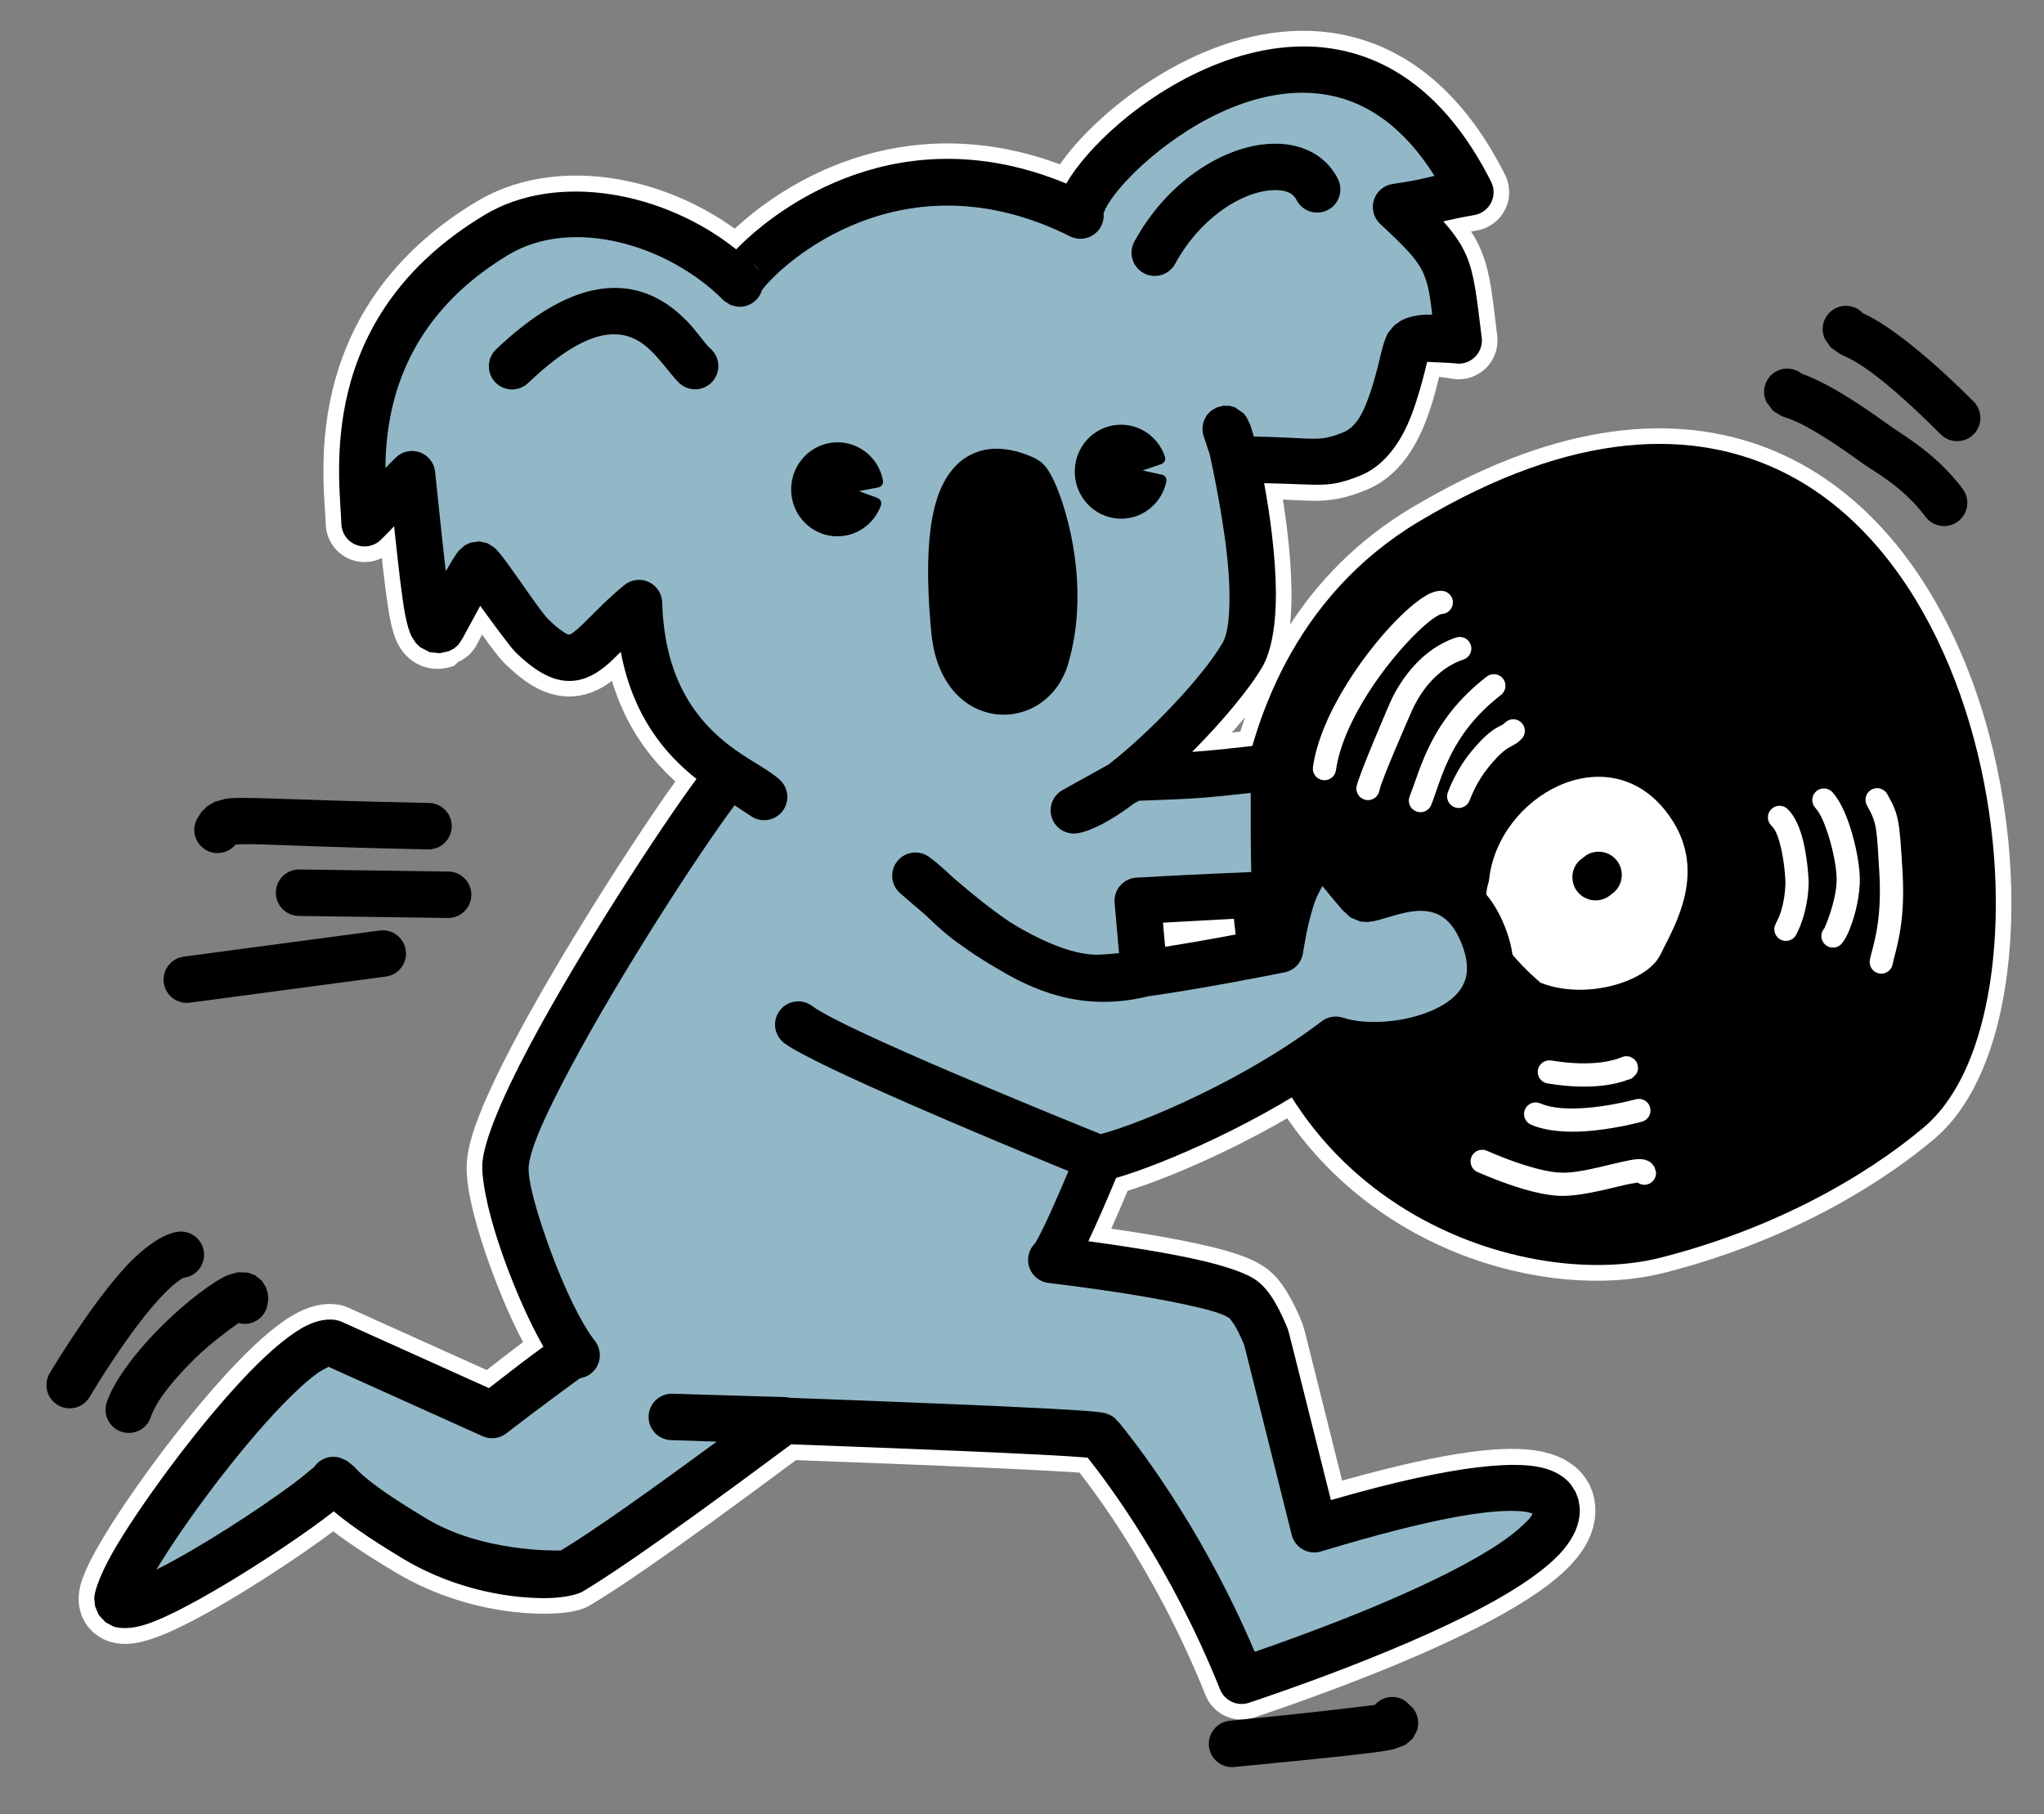 <svg width="704" height="625" viewBox="0 0 704 625" fill="none" xmlns="http://www.w3.org/2000/svg">
<rect x="0" y="0" width="704" height="625" fill="#808080" stroke="none"/>
<path fill-rule="evenodd" clip-rule="evenodd" d="M269.964 489.431C216.568 529.247 202.654 537.69 196.487 541.431C193.826 543.046 167.767 544.956 142.925 530.072C115.328 513.538 117.457 510.698 114.828 509.822C112.215 515.048 40.154 563.655 40.45 550.737C40.705 539.604 98.751 459.853 114.389 462.605L169.487 487.431C186.64 474.144 196.948 465.817 198.601 466.848C187.842 453.035 173.141 412.934 174.136 401.073C176.144 377.124 239.577 279.654 251.342 266.688L263.179 274.529C261.109 272.459 256.646 270.167 251.342 266.688C238.612 258.338 221.04 243.146 220.082 207.744C202.115 222.509 199.72 235.24 183.14 218.926C179.87 215.708 166.301 195.139 164.774 194.481C163.253 193.826 152.128 216.699 151.875 216.788C147.77 218.228 147.27 215.198 141.906 163.339C137.373 167.748 130.099 175.829 125.567 180.237C125.18 165.893 115.962 114.031 170.984 80.919C195.422 66.213 232.701 75.718 254.643 97.568C254.654 97.632 254.691 97.668 254.752 97.677L254.643 97.568C254.131 94.745 302.418 39.399 372.138 74.26C368.558 59.455 459.857 -26.076 506.428 66.205C493.214 68.521 493.75 69.428 480.828 71.288C500.352 89.553 499.126 90.889 502.398 117.277C501.023 117.029 487.447 114.582 484.996 118.717C482.461 122.996 480.184 150.496 465.578 156.374C453.821 161.104 453.441 158.341 425.653 158.341L425.569 158.084C424.049 151.459 422.694 147.313 422.176 147.725L425.569 158.084C429.754 176.323 435.185 213.356 427.813 225.797C420.613 237.951 401.575 258.285 386.197 270.061L369.862 279.139C373.883 278.469 379.715 275.025 386.197 270.061L390.084 267.901C414.123 267.082 414.457 266.895 437.614 264.322C444.368 237.607 459.549 206.362 493.004 186.413C671.254 80.127 710.749 337.73 657.411 382.255C651.326 387.335 621.25 412.442 569.882 425.5C535.82 434.158 475.973 419.369 447.76 366.829C420.832 384.36 389.378 396.812 378.505 399.014C378.658 398.599 378.646 398.572 378.433 399.028L274.943 352.94C286.775 361.856 370.034 395.622 378.433 399.028L378.505 399.014C377.241 402.44 364.745 432.313 362.093 434.002C367.405 434.634 417.663 440.614 427.633 447.261C431.661 449.448 435.661 459.62 436.13 460.811C436.294 461.229 436.272 461.236 452.658 526.782C532.74 502.527 536.958 514.982 536.02 521.598C532.861 543.892 436.941 575.866 427.633 578.968C408.506 531.295 383.799 500.733 378.902 494.675C379.463 493.636 313.962 491.038 269.964 489.431L270.187 489.265L233.033 488.14C238.095 488.3 252.296 488.786 269.964 489.431ZM323.756 308.973C321.045 306.399 318.314 303.85 315.295 301.66C318.173 304.167 320.987 306.613 323.756 308.973ZM323.756 308.973C326.592 311.665 329.407 314.385 332.508 316.753C333.72 317.678 337.872 320.848 343.608 324.405C337.078 320.032 330.552 314.763 323.756 308.973ZM394.072 335.304C408.091 333.37 425.349 330.135 434.654 328.328C433.688 322.888 432.993 317.197 432.597 311.246L432.8 315.162C432.752 315.009 432.521 312.648 432.443 308.624L432.42 308.174C427.064 308.532 416.591 308.891 391.862 310.307L394.072 335.304ZM432.597 311.246L432.438 308.173H432.435L432.443 308.624C432.488 309.504 432.539 310.378 432.597 311.246ZM343.608 324.405C359.172 334.829 374.758 340.159 394.072 335.304C388.343 336.095 383.155 336.668 379.272 336.838C367.172 337.366 353.183 330.344 343.608 324.405Z" fill="black"/>
<path d="M269.964 489.431C216.568 529.247 202.654 537.69 196.487 541.431C193.826 543.046 167.767 544.956 142.925 530.072C115.328 513.538 117.457 510.698 114.828 509.822C112.215 515.048 40.154 563.655 40.45 550.737C40.705 539.604 98.751 459.853 114.389 462.605L169.487 487.431C186.64 474.144 196.948 465.817 198.601 466.848C187.842 453.035 173.141 412.934 174.136 401.073C176.144 377.124 239.577 279.654 251.342 266.688M269.964 489.431C313.962 491.038 379.463 493.636 378.902 494.675C383.799 500.733 408.506 531.295 427.633 578.968C436.941 575.866 532.861 543.892 536.02 521.598C536.958 514.982 532.74 502.527 452.658 526.782C436.272 461.236 436.294 461.229 436.13 460.811C435.661 459.62 431.661 449.448 427.633 447.261C417.663 440.614 367.405 434.634 362.093 434.002C364.745 432.313 377.241 402.44 378.505 399.014M269.964 489.431L270.187 489.265L233.033 488.14C238.095 488.3 252.296 488.786 269.964 489.431ZM251.342 266.688L263.179 274.529C261.109 272.459 256.646 270.167 251.342 266.688ZM251.342 266.688C238.612 258.338 221.04 243.146 220.082 207.744C202.115 222.509 199.72 235.24 183.14 218.926C179.87 215.708 166.301 195.139 164.774 194.481C163.253 193.826 152.128 216.699 151.875 216.788C147.77 218.228 147.27 215.198 141.906 163.339C137.373 167.748 130.099 175.829 125.567 180.237C125.18 165.893 115.962 114.031 170.984 80.919C195.422 66.213 232.701 75.718 254.643 97.568M254.643 97.568C254.654 97.632 254.691 97.668 254.752 97.677L254.643 97.568ZM254.643 97.568C254.131 94.745 302.418 39.399 372.138 74.26C368.558 59.455 459.857 -26.076 506.428 66.205C493.214 68.521 493.75 69.428 480.828 71.288C500.352 89.553 499.126 90.889 502.398 117.277C501.023 117.029 487.447 114.582 484.996 118.717C482.461 122.996 480.184 150.496 465.578 156.374C453.821 161.104 453.441 158.341 425.653 158.341L425.569 158.084M425.569 158.084C424.049 151.459 422.694 147.313 422.176 147.725L425.569 158.084ZM425.569 158.084C429.754 176.323 435.185 213.356 427.813 225.797C420.613 237.951 401.575 258.285 386.197 270.061M386.197 270.061L369.862 279.139C373.883 278.469 379.715 275.025 386.197 270.061ZM386.197 270.061L390.084 267.901C414.123 267.082 414.457 266.895 437.614 264.322C444.368 237.607 459.549 206.362 493.004 186.413C671.254 80.127 710.749 337.73 657.411 382.255C651.326 387.335 621.25 412.442 569.882 425.5C535.82 434.158 475.973 419.369 447.76 366.829C420.832 384.36 389.378 396.812 378.505 399.014M378.505 399.014C378.658 398.599 378.646 398.572 378.433 399.028M378.505 399.014L378.433 399.028M378.433 399.028L274.943 352.94C286.775 361.856 370.034 395.622 378.433 399.028ZM323.756 308.973C321.045 306.399 318.314 303.85 315.295 301.66C318.173 304.167 320.987 306.613 323.756 308.973ZM323.756 308.973C326.592 311.665 329.407 314.385 332.508 316.753C333.72 317.678 337.872 320.848 343.608 324.405M323.756 308.973C330.552 314.763 337.078 320.032 343.608 324.405M343.608 324.405C359.172 334.829 374.758 340.159 394.072 335.304M343.608 324.405C353.183 330.344 367.172 337.366 379.272 336.838C383.155 336.668 388.343 336.095 394.072 335.304M394.072 335.304C408.091 333.37 425.349 330.135 434.654 328.328C433.688 322.888 432.993 317.197 432.597 311.246M394.072 335.304L391.862 310.307C416.591 308.891 427.064 308.532 432.42 308.174L432.443 308.624M432.597 311.246L432.8 315.162C432.752 315.009 432.521 312.648 432.443 308.624M432.597 311.246L432.438 308.173H432.435L432.443 308.624M432.597 311.246C432.539 310.378 432.488 309.504 432.443 308.624" stroke="white" stroke-width="26.74" stroke-miterlimit="2" stroke-linejoin="round"/>
<path fill-rule="evenodd" clip-rule="evenodd" d="M432.8 315.159C432.504 314.203 424.995 226.964 493.004 186.411C671.254 80.126 710.749 337.727 657.411 382.253C651.326 387.332 621.25 412.439 569.882 425.497C525.194 436.856 436.124 407.857 432.336 306.202" fill="black"/>
<path fill-rule="evenodd" clip-rule="evenodd" d="M424.514 304.516C424.527 298.067 424.942 289.591 426.362 279.94C430.93 248.917 445.589 205.37 488.907 179.54C542.021 147.87 583.662 147.331 614.695 162.902C660.818 186.044 684.222 246.456 687.099 299.797C688.33 322.628 685.841 344.085 680.079 360.645C675.886 372.693 669.894 382.253 662.538 388.394C656.232 393.658 625.086 419.719 571.853 433.25C524.118 445.385 428.388 415.086 424.341 306.501C424.316 305.819 424.377 305.154 424.514 304.516ZM440.57 310.554C446.578 401.536 526.959 428.154 567.911 417.744C617.415 405.16 646.42 381.006 652.284 376.111C657.729 371.566 661.864 364.304 664.967 355.387C670.148 340.498 672.229 321.187 671.122 300.658C668.543 252.823 648.881 197.957 607.519 177.203C580.228 163.51 543.81 165.432 497.101 193.283C458.808 216.116 446.229 254.846 442.192 282.271C440.448 294.117 440.437 305.219 440.57 310.554Z" fill="black"/>
<path fill-rule="evenodd" clip-rule="evenodd" d="M504.945 301.979C508.853 266.815 555.092 242.583 580.111 274.571C598.185 297.68 584.577 320.942 579.185 332.144C572.174 346.711 545.422 353.29 527.27 345.789C522.596 343.858 498.827 321.355 504.945 301.979Z" fill="white"/>
<path fill-rule="evenodd" clip-rule="evenodd" d="M497.079 300.352L497.08 300.347C502.282 259.105 556.945 231.972 586.409 269.643C607.117 296.119 592.568 322.779 586.39 335.614C582.802 343.07 575.392 349.156 566.041 352.843C553.248 357.886 536.923 358.436 524.212 353.183C521.389 352.017 512.446 345.001 505.488 334.992C498.5 324.938 493.731 312.149 497.079 300.352ZM530.563 338.494C539.599 342.134 551.123 341.525 560.173 337.958C565.439 335.882 569.953 332.873 571.973 328.675C576.581 319.101 589.253 299.249 573.806 279.5C553.405 253.416 516.079 274.189 512.894 302.862C512.836 303.38 512.728 303.891 512.571 304.388C510.243 311.759 514.243 319.553 518.626 325.86C522.846 331.93 530.106 338.108 530.563 338.494Z" fill="black"/>
<path fill-rule="evenodd" clip-rule="evenodd" d="M554.891 308.126C551.752 310.935 546.92 310.832 543.905 307.816C540.782 304.694 540.782 299.625 543.905 296.503L546.337 294.604C550.08 292.262 555.02 293.399 557.363 297.141C559.692 300.862 558.582 305.767 554.891 308.126ZM554.725 308.23C554.558 308.333 554.398 308.43 554.398 308.43C554.398 308.43 554.532 308.365 554.725 308.23Z" fill="black"/>
<path fill-rule="evenodd" clip-rule="evenodd" d="M475.11 272.29C474.747 274.468 472.684 275.941 470.507 275.578C468.329 275.215 466.856 273.153 467.219 270.975C467.793 267.528 477.708 244.492 478.695 242.221C479.72 239.864 486.496 224.614 501.51 219.609C503.604 218.911 505.871 220.045 506.57 222.139C507.268 224.234 506.134 226.501 504.04 227.199C492.069 231.189 486.849 243.531 486.032 245.41C485.106 247.539 475.648 269.059 475.11 272.29Z" fill="white"/>
<path fill-rule="evenodd" clip-rule="evenodd" d="M496.327 211.519C496.107 211.615 495.248 211.997 494.629 212.39C492.845 213.522 490.676 215.327 488.291 217.623C477.488 228.029 462.573 248.247 460.132 265.334C459.82 267.52 457.792 269.041 455.606 268.729C453.421 268.416 451.9 266.389 452.212 264.203C454.882 245.514 470.926 223.242 482.742 211.861C486.537 208.205 489.954 205.646 492.393 204.489C494.181 203.641 495.714 203.42 496.845 203.543C499.04 203.78 500.629 205.755 500.391 207.95C500.166 210.03 498.381 211.566 496.327 211.519Z" fill="white"/>
<path fill-rule="evenodd" clip-rule="evenodd" d="M512.07 233.066C513.816 231.715 516.33 232.035 517.682 233.78C519.033 235.526 518.713 238.04 516.968 239.392C499.256 253.104 496.54 268.283 492.944 277.273C492.125 279.323 489.795 280.321 487.745 279.501C485.695 278.681 484.697 276.351 485.517 274.302C489.448 264.472 492.705 248.059 512.07 233.066Z" fill="white"/>
<path fill-rule="evenodd" clip-rule="evenodd" d="M506.142 275.764C505.352 277.826 503.036 278.858 500.975 278.067C498.914 277.277 497.882 274.961 498.672 272.9C499.118 271.737 501.663 265.132 506.356 259.356C511.419 253.124 514.144 251.423 516.129 250.342C516.946 249.897 517.613 249.695 518.373 248.935C519.934 247.374 522.469 247.374 524.03 248.935C525.591 250.496 525.591 253.031 524.03 254.592C522.875 255.747 521.88 256.347 520.749 256.946C519.121 257.809 517.129 258.784 512.565 264.401C508.631 269.242 506.516 274.789 506.142 275.764Z" fill="white"/>
<path fill-rule="evenodd" clip-rule="evenodd" d="M560.653 371.946C557.721 373.082 548.922 375.835 532.979 373.205C530.8 372.846 529.324 370.786 529.683 368.608C530.042 366.429 532.102 364.953 534.28 365.312C549.309 367.79 556.836 364.886 558.332 364.255L559.327 363.914L560.318 363.823L561.512 364.045L562.787 364.777L563.478 365.539L563.967 366.495L564.184 368.102L563.99 369.085L563.629 369.875L562.383 371.196C561.856 371.594 561.262 371.842 560.653 371.946Z" fill="white"/>
<path fill-rule="evenodd" clip-rule="evenodd" d="M563.467 378.662C565.603 378.105 567.79 379.387 568.347 381.524C568.904 383.66 567.622 385.846 565.486 386.404C563.767 386.852 555.144 389.095 545.912 389.693C539.336 390.119 532.482 389.657 527.318 387.422C525.292 386.545 524.359 384.188 525.236 382.162C526.113 380.136 528.47 379.203 530.496 380.08C534.628 381.868 540.133 382.05 545.395 381.71C553.92 381.158 561.88 379.076 563.467 378.662Z" fill="white"/>
<path fill-rule="evenodd" clip-rule="evenodd" d="M564.051 407.377C563.075 407.517 561.257 407.798 559.773 408.143C552.915 409.739 542.998 412.473 535.949 411.86C533.697 411.665 525.76 411.033 508.892 403.734C506.866 402.857 505.933 400.5 506.81 398.474C507.686 396.448 510.043 395.515 512.069 396.392C527.408 403.03 534.594 403.713 536.641 403.891C540.736 404.246 545.926 403.199 550.708 402.092C556.184 400.825 561.193 399.461 563.971 399.3C564.999 399.241 565.852 399.321 566.507 399.478L567.801 399.96L568.761 400.617L569.875 402.054L570.358 403.779C570.547 405.979 568.914 407.918 566.714 408.107C565.73 408.191 564.797 407.91 564.051 407.377Z" fill="white"/>
<path fill-rule="evenodd" clip-rule="evenodd" d="M651.892 332.079C651.516 334.254 649.445 335.715 647.27 335.34C645.094 334.964 643.633 332.893 644.008 330.718C644.662 326.931 648.368 318.369 647.288 300.686C646.35 285.329 646.571 283.718 643.033 277.459C641.947 275.537 642.625 273.095 644.547 272.009C646.469 270.922 648.911 271.6 649.998 273.522C654.072 280.73 654.193 282.513 655.273 300.198C656.42 318.963 652.585 328.061 651.892 332.079Z" fill="white"/>
<path fill-rule="evenodd" clip-rule="evenodd" d="M628.398 319.698C628.662 319.105 632.221 311.018 632.568 303.839C632.759 299.871 631.469 292.931 629.502 286.993C628.294 283.345 626.892 280.057 625.27 278.328C623.76 276.718 623.84 274.185 625.45 272.674C627.06 271.164 629.594 271.245 631.104 272.855C633.304 275.199 635.457 279.53 637.096 284.477C639.399 291.43 640.784 299.579 640.559 304.226C640.213 311.386 638.089 317.913 636.463 321.504C635.44 323.762 634.358 325.11 633.862 325.519C632.16 326.924 629.636 326.683 628.231 324.981C626.935 323.411 627.039 321.144 628.398 319.698Z" fill="white"/>
<path fill-rule="evenodd" clip-rule="evenodd" d="M618.801 321.657C618.07 323.415 616.159 324.451 614.236 324.022C612.082 323.54 610.723 321.401 611.204 319.246L611.689 317.991C612.262 316.892 614.759 312.49 614.95 303.917C614.959 303.543 614.723 297.88 613.474 292.38C612.762 289.243 611.854 286.082 610.146 284.454C608.548 282.931 608.487 280.397 610.011 278.799C611.534 277.201 614.068 277.141 615.666 278.664C617.705 280.608 619.325 283.782 620.426 287.386C622.637 294.626 622.96 303.584 622.949 304.095C622.719 314.38 619.102 321.114 618.801 321.657Z" fill="white"/>
<path fill-rule="evenodd" clip-rule="evenodd" d="M274.942 352.939C286.775 361.855 370.034 395.622 378.433 399.028ZM315.295 301.66C321.471 306.141 326.442 312.122 332.508 316.752C335.744 319.223 359.924 337.682 379.272 336.837C383.155 336.668 388.343 336.095 394.072 335.304C412.732 332.729 437.132 327.849 440.875 327.101C441.285 324.306 446.162 291.046 457.467 295.94C461.022 297.479 468.24 309.282 470.023 309.598C474.384 310.369 499.848 294.771 510.789 321.943C524.374 355.684 478.315 364.241 460.081 358.163C431.225 380.212 390.941 396.526 378.433 399.028C380.408 394.799 365.065 432.108 362.093 434.002C367.405 434.634 417.663 440.614 427.633 447.26C431.661 449.448 435.661 459.62 436.129 460.81C436.294 461.229 436.272 461.236 452.658 526.781C532.74 502.527 536.957 514.981 536.02 521.597C532.861 543.892 436.94 575.865 427.633 578.968C408.505 531.294 383.798 500.732 378.901 494.675C379.721 493.155 239.359 488.305 231.389 488.09L270.186 489.265C216.607 529.223 202.662 537.684 196.487 541.431C193.825 543.046 167.767 544.955 142.925 530.072C115.328 513.538 117.457 510.698 114.828 509.821C112.215 515.047 40.154 563.655 40.45 550.737C40.705 539.603 98.751 459.853 114.389 462.605C114.389 462.605 165.079 485.445 169.487 487.431C186.64 474.143 196.948 465.817 198.6 466.848C187.842 453.034 173.141 412.933 174.136 401.073C176.144 377.124 239.577 279.654 251.341 266.688L263.179 274.529C256.139 267.489 221.439 257.896 220.081 207.743C202.115 222.508 199.719 235.239 183.14 218.926C179.869 215.707 166.301 195.138 164.774 194.481C163.252 193.826 152.127 216.699 151.874 216.788C147.77 218.228 147.27 215.198 141.905 163.339C137.372 167.747 130.099 175.828 125.566 180.237C125.179 165.893 115.962 114.03 170.984 80.919C195.462 66.188 232.825 75.75 254.752 97.677C251.963 97.288 300.845 38.613 372.138 74.259C368.557 59.454 459.857 -26.076 506.428 66.204C493.214 68.52 493.749 69.428 480.828 71.287C500.351 89.552 499.126 90.889 502.397 117.277C501.022 117.029 487.446 114.581 484.996 118.717C482.461 122.996 480.184 150.496 465.578 156.373C453.821 161.104 453.44 158.34 425.653 158.34L422.175 147.725C424.12 146.179 437.861 208.837 427.813 225.797C417.577 243.074 383.424 276.878 369.862 279.139L390.083 267.901C414.536 267.067 414.462 266.889 438.828 264.187C438.8 267.612 438.491 305.36 439.487 306.992C434.757 308.568 434.531 307.863 391.862 310.307L394.072 335.304C363.353 343.025 342.067 324.984 315.295 301.66Z" fill="#92B8C8"/>
<path fill-rule="evenodd" clip-rule="evenodd" d="M187.162 463.913C181.57 454.139 175.69 440.307 171.617 427.859C167.819 416.255 165.716 405.754 166.165 400.404C166.815 392.646 173.122 377.614 182.415 360.173C199.708 327.715 226.882 285.96 239.89 268.321C229.379 260.034 218.07 247.063 213.803 224.532C211.888 226.446 210.177 228.127 208.546 229.462C203.738 233.395 199.16 235.061 194.063 234.436C189.667 233.897 184.311 231.301 177.53 224.628C175.779 222.905 169.961 214.996 165.408 208.694C162.853 213.377 160.029 218.557 159.244 220.022L157.822 222.141L156.37 223.406L154.524 224.336L151.473 225.011L148.088 224.688L144.662 222.917L143.206 221.472L141.818 219.351C141.035 217.835 140.172 215.277 139.411 211.032C138.431 205.573 137.345 196.405 135.739 181.292C134.063 183.046 132.484 184.669 131.145 185.972C128.868 188.186 125.496 188.844 122.554 187.648C119.612 186.451 117.656 183.628 117.57 180.452C117.155 165.052 107.787 109.614 166.86 74.065C191.749 59.087 228.703 66.024 253.562 85.901C268.198 70.817 310.504 39.71 367.242 63.229C370.586 57.404 376.975 49.815 385.566 42.469C404.333 26.421 433.508 11.6 461.43 17.211C480.326 21.008 499.066 33.86 513.571 62.6C514.711 64.861 514.715 67.528 513.579 69.792C512.444 72.055 510.304 73.647 507.809 74.084C502.744 74.972 499.68 75.654 497.114 76.261C501.003 80.611 503.383 84.181 505.058 88.076C507.817 94.494 508.563 101.978 510.337 116.292C510.65 118.816 509.744 121.339 507.897 123.087C506.05 124.835 503.482 125.601 500.979 125.15C500.362 125.038 494.432 124.78 491.548 124.659C490.553 128.856 488.167 138.284 485.363 144.924C481.795 153.374 476.279 160.691 468.565 163.795C457.474 168.258 455.815 166.849 435.402 166.436C437.509 177.877 439.377 192.022 439.451 204.18C439.516 215.026 437.938 224.404 434.697 229.875C430.064 237.695 420.789 248.762 410.585 259.005C417.931 258.52 423.721 257.813 437.948 256.236C440.22 255.984 442.492 256.717 444.189 258.249C445.887 259.781 446.847 261.966 446.829 264.253C446.813 266.197 446.694 279.427 446.788 290.532C448.182 289.425 449.648 288.618 451.134 288.121L453.464 287.572L455.928 287.467L458.365 287.829L460.646 288.598C462.32 289.323 464.664 291.109 466.957 293.698C468.688 295.651 471.159 298.758 472.808 300.865C475.414 300.096 478.787 299.056 482.492 298.437C489.043 297.342 496.397 297.53 503.133 301.021C508.862 303.989 514.339 309.339 518.211 318.955C522.675 330.044 521.874 339.067 518.335 346.234C514.867 353.256 508.517 358.641 500.728 362.245C488.452 367.925 472.627 369.045 461.801 366.865C434.986 386.466 400.169 401.23 384.407 405.767C382.197 411.116 378.253 420.349 374.853 427.562C385.106 428.947 399.915 431.156 411.804 433.772C420.807 435.753 428.264 438.181 431.791 440.423C433.802 441.612 435.949 443.739 437.779 446.437C440.778 450.862 443.195 456.916 443.575 457.883C443.735 458.29 443.781 458.298 458.394 516.738C503.577 503.66 523.798 503.245 532.507 505.935C536.809 507.264 539.395 509.329 541.059 511.396L542.644 513.861L543.615 516.407L544.086 519.254C544.165 520.457 544.096 521.63 543.942 522.72C543.372 526.74 541.107 531.144 536.989 535.482C532.459 540.255 525.438 545.278 516.975 550.163C486.584 567.706 436.792 584.348 430.164 586.557C426.148 587.896 421.785 585.875 420.209 581.947C403.367 539.97 382.102 511.585 374.605 502.107C374.572 502.104 374.539 502.101 374.506 502.098C360.501 500.903 309.724 498.892 272.489 497.526C220.504 536.237 206.769 544.55 200.637 548.271C199.431 549.002 195.143 550.386 188.58 550.501C177.495 550.695 157.826 548.325 138.814 536.934C126.207 529.381 118.944 523.979 114.926 520.602C114.539 520.915 114.137 521.234 113.72 521.557C99.628 532.47 65.571 554.568 50.303 559.549C45.236 561.202 41.267 561.06 38.979 560.234L36.345 558.818L34.03 556.334L32.743 553.321L32.453 550.553C32.52 547.627 35.197 540.655 40.482 531.908C50.579 515.193 69.72 489.406 85.821 472.761C93.376 464.951 100.432 459.118 105.724 456.556C109.617 454.671 113.067 454.249 115.777 454.726C116.432 454.841 117.07 455.038 117.677 455.311L168.389 478.162C176.3 472.031 182.632 467.137 187.162 463.913ZM246.84 496.61C240.328 496.383 235.418 496.219 232.842 496.137C232.178 496.117 231.618 496.1 231.174 496.087L231.148 496.086C226.737 495.952 223.267 492.272 223.393 487.86C223.52 483.449 227.195 479.973 231.606 480.093C231.615 480.093 231.623 480.093 231.632 480.093C232.048 480.105 232.564 480.121 233.17 480.14L270.43 481.268C271.017 481.286 271.591 481.368 272.144 481.507C309.708 482.886 361.639 484.942 375.867 486.156C378.285 486.362 379.893 486.607 380.566 486.774L382.231 487.356L383.891 488.388L385.137 489.79L385.124 489.646C389.896 495.549 413.049 524.166 432.162 568.989C448.065 563.511 484.857 550.229 508.976 536.306C514.822 532.931 519.89 529.548 523.582 526.215C525.549 524.439 527.228 522.934 527.862 521.348C526.941 521.076 525.477 520.703 524.06 520.586C513.558 519.714 493.391 522.804 454.978 534.438C452.882 535.073 450.618 534.821 448.713 533.74C446.808 532.66 445.429 530.846 444.898 528.722C431.451 474.935 428.893 464.747 428.559 463.418C428.13 462.341 426.909 459.366 425.333 456.686C424.795 455.77 423.707 454.377 423.494 454.106C423.393 454.045 423.294 453.982 423.196 453.917C420.682 452.241 415.041 450.867 408.365 449.398C390.134 445.386 364.807 442.381 361.149 441.946C357.791 441.546 355.047 439.079 354.294 435.782C353.668 433.036 354.535 430.209 356.49 428.292C359.029 424.347 364.558 411.599 368.012 403.413C345.041 393.985 280.527 367.164 270.129 359.328C266.603 356.671 265.897 351.651 268.554 348.125C271.211 344.599 276.231 343.893 279.758 346.55C290.654 354.761 363.32 384.276 379.093 390.664C393.114 387.019 429.04 371.815 455.225 351.806C457.331 350.197 460.098 349.735 462.612 350.574C470.293 353.134 483.818 352.44 494.008 347.725C498.316 345.731 502.072 343.032 503.989 339.149C505.836 335.41 505.698 330.716 503.369 324.932C501.266 319.709 498.617 316.595 495.488 315.085C490.526 312.69 484.98 314.057 480.769 315.193C477.704 316.02 475.12 316.896 473.374 317.272L471.028 317.607L468.631 317.475L465.183 316.06L462.397 313.52C460.875 311.809 457.56 307.768 455.464 305.196C454.534 306.884 453.307 309.273 452.676 311.166C450.192 318.621 448.981 326.968 448.792 328.261C448.301 331.607 445.761 334.282 442.445 334.945C438.692 335.696 414.382 340.555 395.589 343.17C376.007 347.968 359.786 343.498 343.815 333.832C335.505 329.096 329.233 324.317 327.654 323.111C324.525 320.722 321.692 317.967 318.832 315.248C315.948 312.816 313.023 310.29 310.041 307.692C306.814 304.881 306.371 300.028 309.036 296.679C311.7 293.33 316.529 292.671 319.993 295.184C322.964 297.34 325.661 299.836 328.333 302.365C335.081 308.138 341.545 313.395 348.02 317.732C351.191 319.69 354.863 321.763 358.782 323.601C365.235 326.627 372.383 329.13 378.924 328.845C380.802 328.763 383 328.579 385.424 328.319L383.894 311.011C383.703 308.855 384.395 306.714 385.81 305.076C387.226 303.438 389.244 302.444 391.405 302.32C416.297 300.894 426.088 300.683 430.967 300.393C430.752 292.988 430.747 281.289 430.777 273.134C415.088 274.88 411.889 275.153 392.285 275.83L390.584 276.776C382.948 282.55 375.927 286.238 371.178 287.03C367.338 287.67 363.595 285.453 362.311 281.778C361.026 278.103 362.574 274.037 365.977 272.146L381.791 263.358C396.319 252.121 414.162 233.145 420.931 221.719C423.117 218.03 423.495 211.592 423.451 204.277C423.357 188.857 418.791 166.284 416.675 156.628L414.574 150.215C413.532 147.036 414.579 143.545 417.198 141.463L418.986 140.383L421.244 139.76L423.499 139.793L425.325 140.299L428.27 142.334L429.452 143.908L430.538 146.189C430.914 147.159 431.363 148.587 431.857 150.388C439.585 150.509 444.766 150.833 448.703 151.019C454.528 151.294 456.917 151.235 462.592 148.951C467.879 146.824 470.261 140.314 472.224 134.418C474.063 128.894 475.174 123.461 476.103 119.989C476.767 117.51 477.5 115.676 478.114 114.639L480.161 112.132L482.408 110.519C484.021 109.615 486.107 108.94 488.475 108.611C489.979 108.402 491.641 108.339 493.301 108.363C492.582 102.248 491.95 98.097 490.358 94.395C488.133 89.218 483.906 85.121 475.364 77.129C473.117 75.027 472.274 71.823 473.197 68.888C474.12 65.953 476.644 63.807 479.689 63.369C487.324 62.27 490.216 61.504 494.084 60.577C483.535 43.864 471.173 35.488 458.278 32.897C435.232 28.266 411.454 41.384 395.964 54.63C389.395 60.246 384.307 65.924 381.54 70.466C380.921 71.481 380.31 72.922 380.097 73.441C380.374 76.128 379.273 78.806 377.121 80.519C374.685 82.457 371.346 82.807 368.561 81.415C311.224 52.746 269.662 90.314 262.423 99.951C262.293 100.39 262.123 100.822 261.914 101.243C260.381 104.321 257.053 106.075 253.648 105.6L251.58 105.027L249.414 103.666L249.112 103.302L249.096 103.334C229.69 83.928 196.773 74.737 175.11 87.774C138.724 109.67 132.933 140.54 132.728 161.248C134.033 159.893 135.258 158.646 136.329 157.604C138.527 155.466 141.753 154.773 144.635 155.819C147.518 156.865 149.548 159.466 149.864 162.516C151.452 177.865 152.607 188.901 153.558 196.793C155.453 193.454 157.179 190.617 158.112 189.584L160.047 187.892L162.011 186.919L165.159 186.48L167.939 187.133L170.342 188.684C170.931 189.21 172.005 190.396 173.314 192.109C177.494 197.58 186.243 210.755 188.752 213.223C190.631 215.072 192.266 216.481 193.76 217.468C194.683 218.077 195.343 218.608 196.063 218.558C196.767 218.51 197.299 217.95 197.984 217.42C199.164 216.509 200.374 215.357 201.704 214.049C205.233 210.58 209.394 206.172 215.003 201.563C217.363 199.623 220.622 199.197 223.402 200.465C226.182 201.732 227.997 204.473 228.079 207.527C229.05 243.376 249.103 256.021 260.299 262.87C264.122 265.208 267.119 267.154 268.837 268.872C271.742 271.777 271.974 276.41 269.374 279.592C266.774 282.773 262.187 283.467 258.762 281.198L253.012 277.39C240.955 293.509 213.742 335.401 196.536 367.696C188.617 382.56 182.663 395.13 182.109 401.741C181.761 405.881 183.885 413.903 186.823 422.883C191.572 437.394 198.845 454.141 204.913 461.932C207.296 464.993 207.141 469.322 204.544 472.203C203.258 473.631 201.557 474.499 199.767 474.763C197.484 476.414 186.096 484.685 174.387 493.755C172.048 495.568 168.899 495.94 166.201 494.725L113.165 470.827C112.276 471.265 110.638 472.109 109.47 472.941C105.876 475.502 101.736 479.321 97.321 483.885C81.998 499.726 63.786 524.273 54.177 540.18C54.081 540.339 53.986 540.499 53.891 540.659C68.33 533.503 88.778 520.129 100.561 511.442C103.991 508.914 107.64 505.799 108.239 505.284C110.232 502.386 113.939 501.092 117.359 502.232L119.533 503.234L121.803 505.055C123.385 506.656 126.299 510.784 147.037 523.209C165.977 534.557 190.787 534.153 193.168 534.087C198.838 530.634 210.725 523.18 246.84 496.61ZM370.924 495.271C370.813 493.778 371.12 492.251 371.862 490.875C371.079 492.326 370.8 493.796 370.924 495.271ZM434.9 315.891C430.009 316.292 420.894 316.692 400.559 317.828L401.294 326.146C413.597 324.211 426.648 321.739 433.954 320.314C434.218 318.983 434.533 317.487 434.9 315.891ZM259.446 91.073C259.77 91.386 260.091 91.702 260.41 92.02C260.906 92.516 261.326 93.066 261.668 93.653C261.12 92.582 260.38 91.72 259.446 91.073Z" fill="black"/>
<path fill-rule="evenodd" clip-rule="evenodd" d="M404.742 90.885C402.628 94.76 397.765 96.191 393.888 94.076C390.012 91.963 388.582 87.099 390.696 83.222C401.773 62.914 419.79 51.868 434.147 49.856C446.363 48.145 456.285 52.592 460.816 61.654C462.791 65.603 461.188 70.412 457.238 72.386C453.289 74.361 448.48 72.757 446.505 68.808C445.155 66.109 442.05 65.394 438.572 65.507C432.963 65.692 426.406 68.282 420.175 72.888C414.394 77.16 408.943 83.183 404.742 90.885Z" fill="black"/>
<path fill-rule="evenodd" clip-rule="evenodd" d="M181.883 131.95C178.688 134.997 173.62 134.877 170.573 131.682C167.525 128.487 167.646 123.419 170.841 120.371C190.222 101.887 205.02 98.031 215.782 99.427C224.734 100.587 231.518 105.39 236.592 110.601C240.308 114.419 242.778 118.463 244.594 120.004C247.961 122.861 248.375 127.913 245.519 131.28C242.662 134.647 237.61 135.061 234.243 132.204C232.506 130.73 230.139 127.453 227.021 123.837C223.968 120.297 219.862 116.089 213.724 115.293C205.924 114.281 195.93 118.554 181.883 131.95Z" fill="black"/>
<path fill-rule="evenodd" clip-rule="evenodd" d="M328.722 217.1C324.011 167.66 335.152 156.607 353.294 165.196C355.966 166.461 368.844 197.491 360.196 226.486C355.247 243.079 331.267 243.801 328.722 217.1Z" fill="black"/>
<path fill-rule="evenodd" clip-rule="evenodd" d="M320.759 217.858C318.736 196.638 319.639 182.015 322.452 172.688C325.363 163.038 330.472 157.945 336.309 155.776C341.958 153.678 348.92 154.274 356.717 157.965L358.688 159.246L360.122 160.737C360.905 161.715 361.998 163.46 363.133 165.923C367.953 176.38 375.462 203.293 367.862 228.773C364.103 241.379 352.855 247.578 342.323 245.932C332.757 244.438 322.514 236.281 320.759 217.858ZM347.929 171.554C345.65 170.606 343.643 170.12 341.881 170.775C339.82 171.54 338.798 173.901 337.771 177.308C335.34 185.365 334.94 198.009 336.686 216.341C337.354 223.347 339.585 227.828 343.054 229.562C346.79 231.431 351.131 228.891 352.53 224.2C358.784 203.229 349.741 176.534 347.929 171.554Z" fill="black"/>
<path fill-rule="evenodd" clip-rule="evenodd" d="M399.339 157.97L386.121 162.487L399.768 165.471C398.459 171.721 393.203 176.303 386.93 176.661C379.242 177.1 372.638 171.105 372.192 163.282C371.745 155.459 377.624 148.752 385.312 148.313C391.585 147.955 397.329 151.908 399.339 157.97Z" fill="black" stroke="black" stroke-width="3.995" stroke-miterlimit="1.5" stroke-linecap="round" stroke-linejoin="round"/>
<path fill-rule="evenodd" clip-rule="evenodd" d="M302.158 165.93L288.438 168.555L301.534 173.417C299.364 179.423 293.519 183.225 287.258 182.703C279.584 182.063 273.883 175.203 274.534 167.395C275.186 159.586 281.945 153.767 289.618 154.407C295.88 154.929 301.014 159.647 302.158 165.93Z" fill="black" stroke="black" stroke-width="3.995" stroke-miterlimit="1.5" stroke-linecap="round" stroke-linejoin="round"/>
<path fill-rule="evenodd" clip-rule="evenodd" d="M82.125 455.756C78.577 458.284 71.985 463.175 67.268 467.831C60.529 474.482 53.955 482.11 51.946 488.138C50.55 492.327 46.015 494.594 41.827 493.198C37.638 491.801 35.371 487.267 36.767 483.078C39.363 475.29 47.321 465.038 56.029 456.444C64.721 447.864 74.086 440.978 78.729 439.138L81.976 438.258L85.368 438.372L87.805 439.274L90.189 441.184L91.624 443.44L92.27 445.622L92.379 447.762L91.98 450.147C90.82 454.408 86.42 456.925 82.16 455.766C82.148 455.763 82.136 455.76 82.125 455.756Z" fill="black"/>
<path fill-rule="evenodd" clip-rule="evenodd" d="M61.106 424.315C65.472 423.662 69.548 426.677 70.201 431.044C70.855 435.41 67.84 439.486 63.473 440.139C62.659 440.261 61.859 440.964 60.878 441.707C58.961 443.159 56.942 445.132 54.881 447.384C43.994 459.281 32.497 478.514 30.86 481.243C28.588 485.029 23.67 486.258 19.884 483.987C16.098 481.715 14.868 476.797 17.14 473.011C18.903 470.072 31.35 449.398 43.077 436.583C49.48 429.585 56.163 425.055 61.106 424.315Z" fill="black"/>
<path fill-rule="evenodd" clip-rule="evenodd" d="M81.128 290.916C78.779 293.805 74.643 294.745 71.216 292.954C67.303 290.908 65.787 286.071 67.833 282.158L69.427 279.658L71.397 277.712L73.903 276.228L77.624 275.169C83.48 274.214 98.985 275.638 147.744 276.594C152.159 276.68 155.673 280.335 155.586 284.749C155.5 289.164 151.845 292.677 147.431 292.591C113.33 291.922 95.843 290.952 86.544 290.793C84.371 290.756 82.325 290.846 81.128 290.916Z" fill="black"/>
<path fill-rule="evenodd" clip-rule="evenodd" d="M102.891 315.513C98.476 315.452 94.941 311.819 95.001 307.404C95.062 302.989 98.695 299.454 103.11 299.514L154.45 300.218C158.865 300.279 162.4 303.912 162.34 308.327C162.279 312.742 158.646 316.277 154.231 316.217L102.891 315.513Z" fill="black"/>
<path fill-rule="evenodd" clip-rule="evenodd" d="M130.78 320.538C135.157 319.954 139.184 323.034 139.767 327.41C140.351 331.787 137.271 335.814 132.895 336.397L65.395 345.397C61.018 345.981 56.991 342.901 56.407 338.525C55.824 334.148 58.903 330.121 63.28 329.538L130.78 320.538Z" fill="black"/>
<path fill-rule="evenodd" clip-rule="evenodd" d="M620.705 128.813C623.432 129.661 632.329 133.157 650.671 146.497C655.506 150.013 666.701 156.03 675.991 168.417C678.64 171.949 677.923 176.968 674.391 179.617C670.859 182.266 665.84 181.549 663.191 178.017C655.217 167.385 645.41 162.455 641.26 159.437C620.922 144.645 615.514 144.133 613.547 143.304L610.702 141.531L608.435 138.544C606.461 134.595 608.064 129.786 612.013 127.811C614.939 126.348 618.337 126.849 620.705 128.813Z" fill="black"/>
<path fill-rule="evenodd" clip-rule="evenodd" d="M641.686 107.953C644.637 109.182 656.557 115.12 679.747 138.31C682.869 141.432 682.869 146.501 679.747 149.624C676.625 152.746 671.555 152.746 668.433 149.624C644.093 125.283 636.576 123.399 633.697 121.936L630.399 119.513L628.553 116.789C626.653 112.803 628.345 108.025 632.331 106.124C635.587 104.571 639.373 105.417 641.686 107.953Z" fill="black"/>
<path fill-rule="evenodd" clip-rule="evenodd" d="M473.542 587.286C476.126 584.331 480.563 583.654 483.94 585.864L486.852 588.564L487.852 590.372L488.352 592.106L488.47 593.954L488.16 595.854L486.616 598.844L484.031 601.047L480.024 602.537C474.811 603.786 459.924 605.285 425.117 608.681C420.722 609.11 416.806 605.89 416.378 601.495C415.949 597.101 419.169 593.185 423.563 592.756C450.694 590.11 467.098 588.111 473.542 587.286Z" fill="black"/>
</svg>
